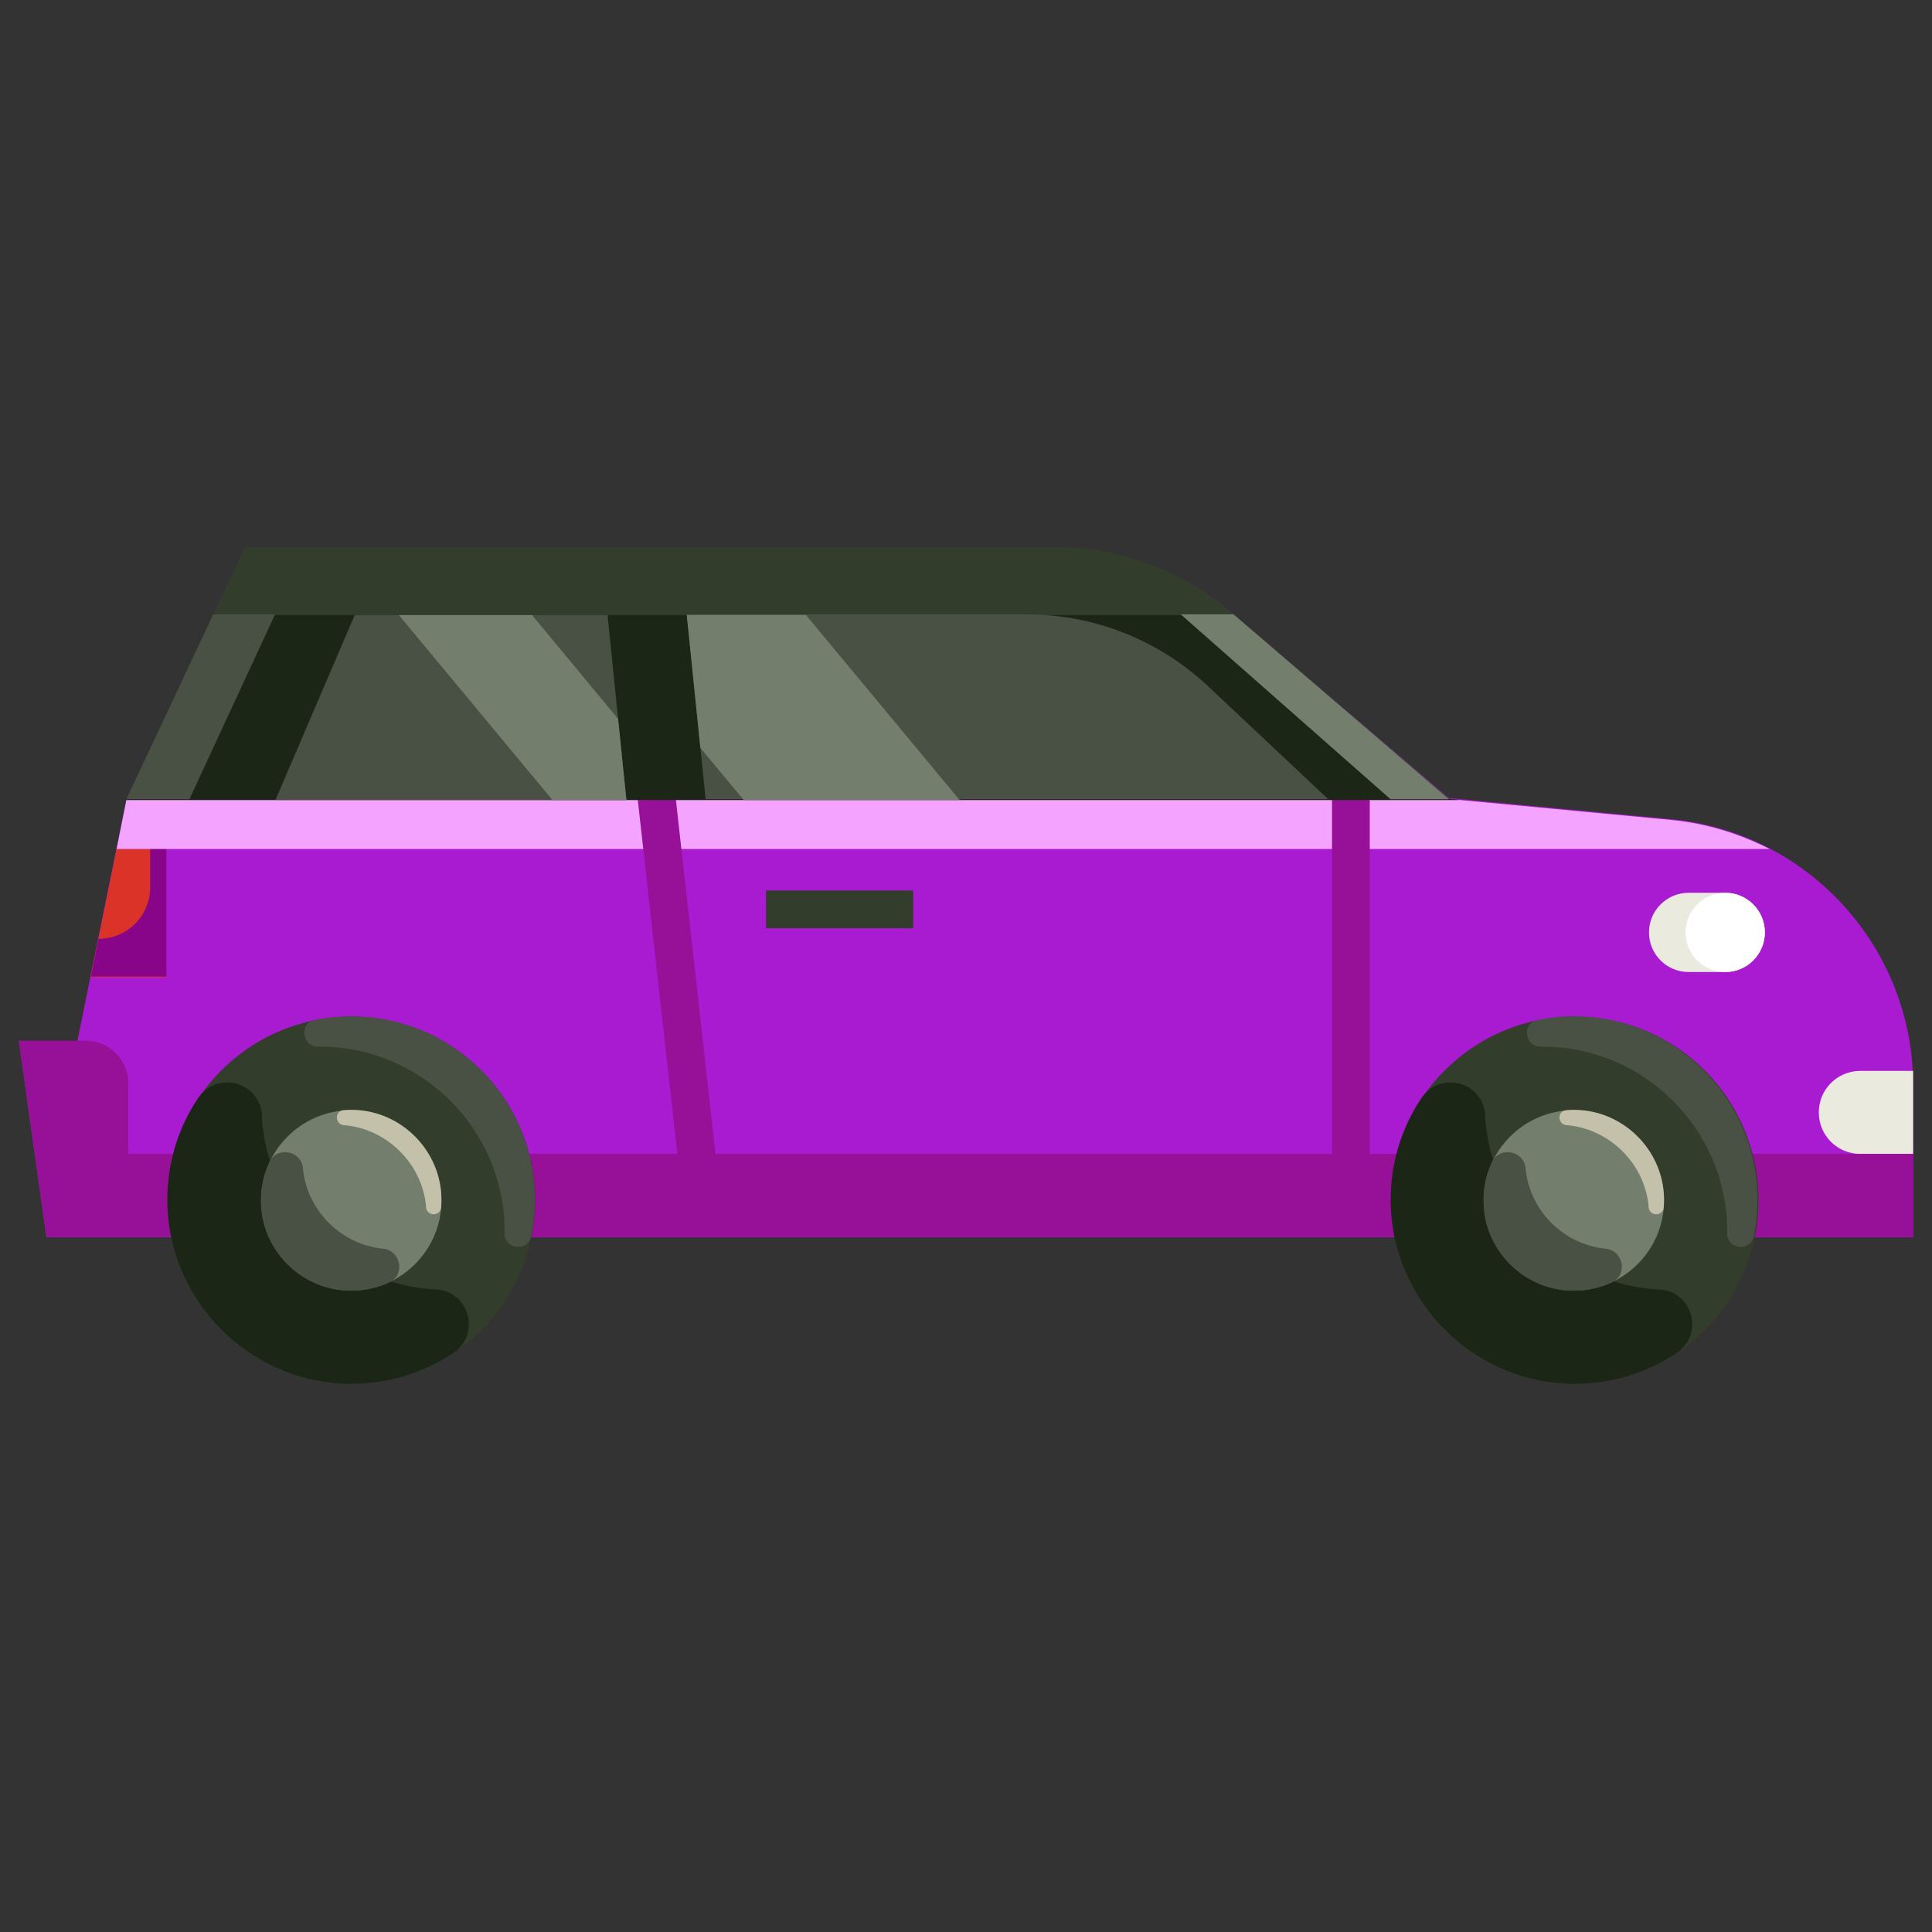 <!-- icon666.com - MILLIONS vector ICONS FREE --><svg id="Layer_1" enable-background="new 0 0 512 512" viewBox="0 0 512 512" xmlns="http://www.w3.org/2000/svg"><rect x="0" y="0" width="512" height="512" fill="#333333" stroke="none"/><g id="XMLID_1_"><g id="XMLID_3624_"><path id="XMLID_1686_" d="m442.9 217.1-58.9-5.6-58.3-49.5c-12.7-10.8-28.9-16.8-45.7-16.8h-215l-31.5 66.7-13 64h-15.5l7.3 52h23.3 471.4v-40.3c0-36.5-27.8-67-64.1-70.5z" fill="#f37787" style="fill: rgb(168, 27, 208);"></path><path id="XMLID_1687_" d="m457.2 257.6h-9.7c-5.8 0-10.5-4.7-10.5-10.5 0-5.8 4.7-10.5 10.5-10.5h9.7c5.8 0 10.5 4.7 10.5 10.5 0 5.8-4.7 10.5-10.5 10.5z" fill="#ebeadf"></path><path id="XMLID_2273_" d="m457.2 257.6c-5.8 0-10.5-4.7-10.5-10.5 0-5.8 4.7-10.5 10.5-10.5 5.8 0 10.5 4.7 10.5 10.5 0 5.8-4.7 10.5-10.5 10.5z" fill="#fff"></path><path id="XMLID_1685_" d="m507 305.8h-14c-6.1 0-11-4.9-11-11 0-6.1 4.9-11 11-11h14z" fill="#ebeadf"></path><path id="XMLID_1679_" d="m24 259h20v-34h-13.1z" fill="#db3328"></path><path id="XMLID_634_" d="m39.8 224.8v10.3c0 7.6-6.1 13.7-13.7 13.7l-2 10h20v-34z" fill="#b5100b" style="fill: rgb(136, 5, 138);"></path><path id="XMLID_391_" d="m30.9 225h438.1c-7.9-4-16.7-6.8-26.1-7.7l-56.2-5.3h-353.2z" fill="#ffa1b1" style="fill: rgb(244, 163, 255);"></path><path id="XMLID_1986_" d="m363 305.8v-94h-10v94h-163.4l-10.5-94h-10.1l10.5 94h-145.5v-18.7c0-6.3-5.1-11.3-11.3-11.3h-17.7l7.3 52h11.7 10 148 10 161 10 144v-22z" fill="#d84861" style="fill: rgb(150, 16, 152);"></path><path id="XMLID_967_" d="m384 211.7-58.3-49.7c-12.7-10.9-28.9-17-45.6-17h-215.1l-31.5 67h353.2z" fill="#323d2c"></path><path id="XMLID_2304_" d="m326.9 163h-270.4l-23 49h353.2l-2.7-.3z" fill="#1c2617"></path><g fill="#485143"><path id="XMLID_1684_" d="m94 163-21 49h93l-5-49z" fill="#485143"></path><path id="XMLID_1683_" d="m272 162.8h-90l5 49h165l-31.7-29.8c-13-12.3-30.3-19.2-48.3-19.2z" fill="#485143"></path><path id="XMLID_1981_" d="m72.9 162.8h-16.4l-23 49h16.7z" fill="#485143"></path></g><path id="XMLID_1984_" d="m326.9 162.8h-14l55.6 49h15.5z" fill="#747e6c"></path><g id="XMLID_1681_"><path id="XMLID_1982_" d="m203 236h39v10h-39z" fill="#323d2c"></path></g><path id="XMLID_2276_" d="m141 163h-35.3l40.7 49h19.6l-2.2-21.5z" fill="#747e6c"></path><path id="XMLID_2274_" d="m182 163 3.6 35.2 11.5 13.8h57.2l-40.7-49z" fill="#747e6c"></path><circle id="XMLID_1691_" cx="417.3" cy="318.1" fill="#323d2c" r="48.7"></circle><circle id="XMLID_1690_" cx="93.1" cy="318.1" fill="#323d2c" r="48.7"></circle><path id="XMLID_627_" d="m95.3 269.4c-4-.2-8 .1-11.8.9-4.3.8-3.5 7.1.8 7.1h.7c26.7 0 48.7 22 48.7 48.7v.7c-.1 4.3 6.2 5.1 7.1.8.7-3.8 1.1-7.7.9-11.8-1.1-25-21.4-45.3-46.4-46.4z" fill="#485143"></path><path id="XMLID_2303_" d="m114.9 341.7c-24.3-1.5-43.9-21.2-45.5-45.5 0-.2 0-.4 0-.6-.5-8.9-11.9-12-16.9-4.6-5.6 8.3-8.6 18.5-8.1 29.3 1.2 24.9 21.4 45.2 46.4 46.4 10.9.5 21-2.6 29.3-8.1 7.4-5 4.3-16.4-4.6-16.9-.2 0-.4 0-.6 0z" fill="#1c2617"></path><path id="XMLID_1682_" d="m439.1 341.7c-24.3-1.5-43.9-21.2-45.5-45.5 0-.2 0-.4 0-.6-.5-8.9-11.9-12-16.9-4.6-5.6 8.3-8.6 18.5-8.1 29.3 1.2 24.9 21.4 45.2 46.4 46.4 10.9.5 21-2.6 29.3-8.1 7.4-5 4.3-16.4-4.6-16.9-.2 0-.4 0-.6 0z" fill="#1c2617"></path><circle id="XMLID_1689_" cx="93.1" cy="318.1" fill="#747e6c" r="23.9"></circle><path id="XMLID_620_" d="m95 294.2c-1.3-.1-2.6-.1-3.9 0-2.5.2-2.4 3.8.1 4h.3c11.2 1.1 20.3 10.2 21.4 21.4v.3c.2 2.5 3.8 2.5 4 .1.1-1.3.1-2.6 0-3.9-.9-11.5-10.3-21-21.9-21.9z" fill="#c4c1ab"></path><path id="XMLID_2306_" d="m101.3 330.9c-11-1.2-19.8-10-21-21 0-.1 0-.2 0-.3-.5-4.7-6.8-5.9-8.9-1.7-1.7 3.6-2.5 7.7-2.2 12 .8 11.7 10.4 21.3 22.1 22.1 4.3.3 8.4-.5 11.9-2.2 4.3-2 3-8.4-1.7-8.9 0 0-.1 0-.2 0z" fill="#485143"></path><circle id="XMLID_1688_" cx="417.1" cy="318.1" fill="#747e6c" r="23.9"></circle><path id="XMLID_628_" d="m419.3 269.4c-4-.2-8 .1-11.8.9-4.3.8-3.5 7.1.8 7.1h.7c26.7 0 48.7 22 48.7 48.7v.7c-.1 4.3 6.2 5.1 7.1.8.7-3.8 1.1-7.7.9-11.8-1.1-25-21.4-45.3-46.4-46.4z" fill="#485143"></path><path id="XMLID_410_" d="m419 294.2c-1.3-.1-2.6-.1-3.9 0-2.5.2-2.4 3.8.1 4h.3c11.2 1.1 20.3 10.2 21.4 21.4v.3c.2 2.5 3.8 2.5 4 .1.1-1.3.1-2.6 0-3.9-.9-11.5-10.3-21-21.9-21.9z" fill="#c4c1ab"></path><path id="XMLID_126_" d="m425.3 330.9c-11-1.2-19.8-10-21-21 0-.1 0-.2 0-.3-.5-4.7-6.8-5.9-8.9-1.7-1.7 3.6-2.5 7.7-2.2 12 .8 11.7 10.4 21.3 22.1 22.1 4.3.3 8.4-.5 11.9-2.2 4.3-2 3-8.4-1.7-8.9 0 0-.1 0-.2 0z" fill="#485143"></path></g></g></svg>